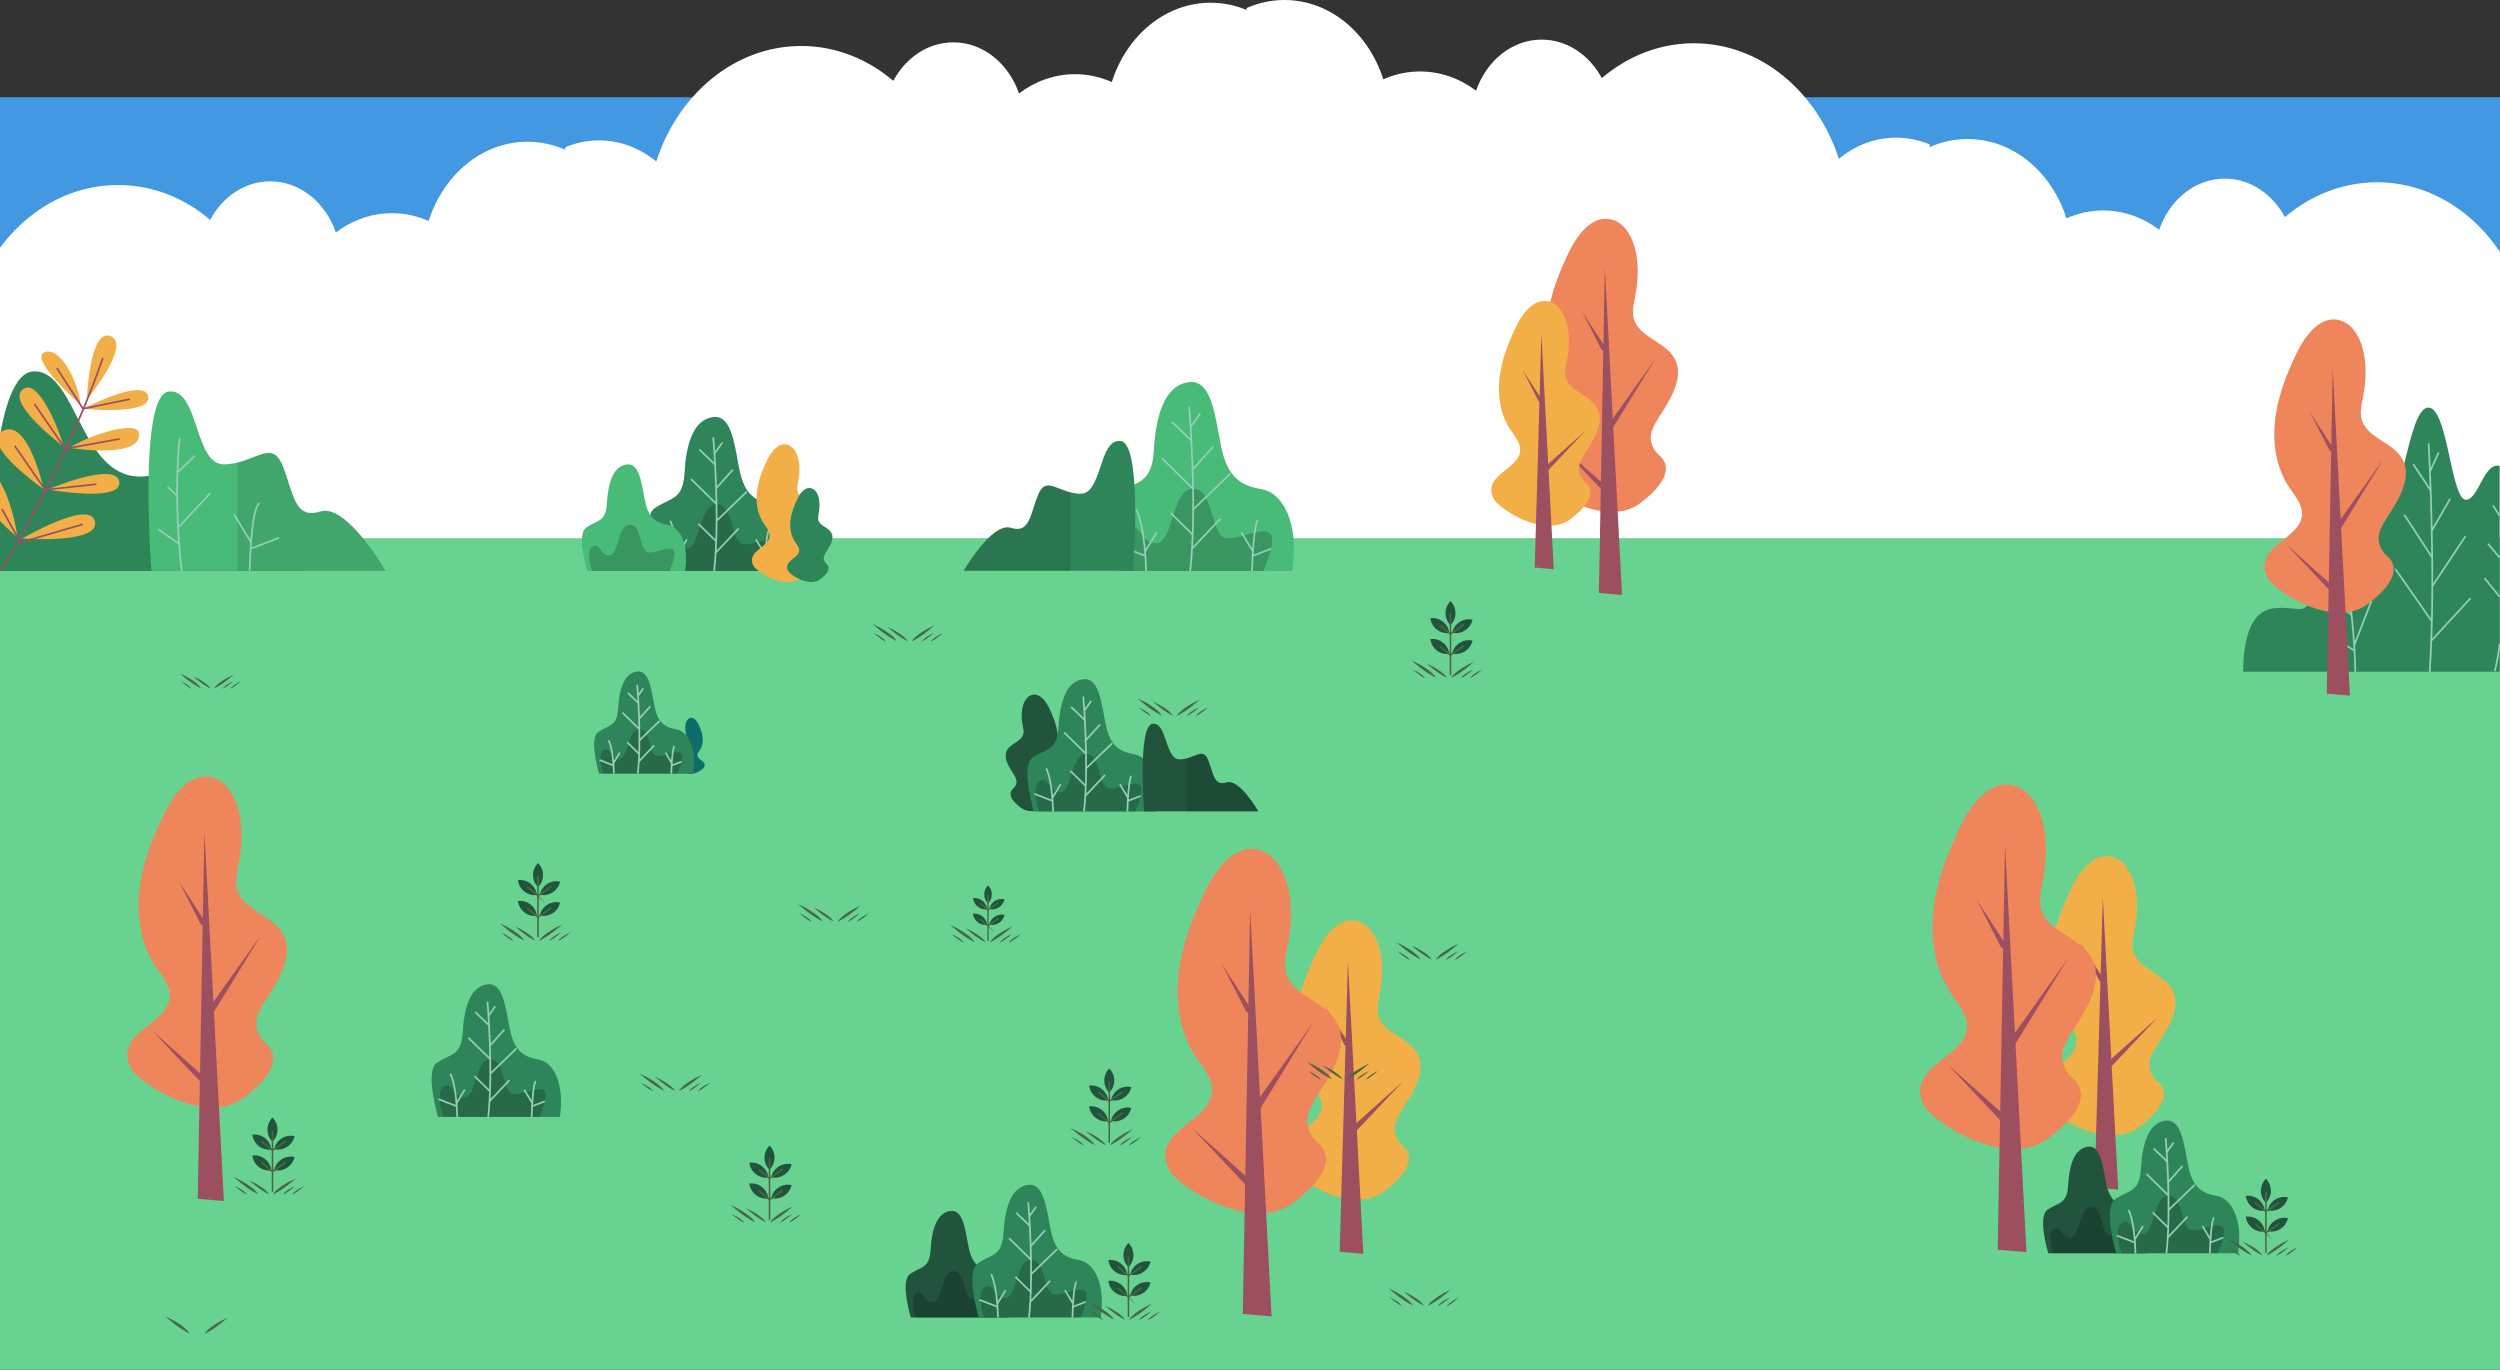 <svg fill="none" xmlns="http://www.w3.org/2000/svg" width="1440px" height="789px" preserveAspectRatio="xMidYMid slice"><rect width="100%" height="100%" fill="#333333" stroke="none"/><path fill="#4299E1" d="M-8 56h1448v563H-8z"/><path fill-rule="evenodd" clip-rule="evenodd" d="M697.319 1.568c-26.167 0-48.462 19.03-56.922 45.675-6.563-2.905-13.693-4.511-21.154-4.511-11.93 0-23.026 4.087-32.305 11.08-5.965-17.234-20.634-29.424-37.79-29.424-14.638 0-27.466 8.87-34.619 22.179-14.819-12.615-33.164-20.077-53.035-20.077-38.27 0-70.906 27.683-83.498 66.537-9.286-7.651-20.666-12.172-32.974-12.172-6.799.01-13.323 1.39-19.367 3.907v237.086h393.487V6.206c-6.768-2.996-14.126-4.638-21.823-4.638zm-393.487 80.07c-26.167 0-48.462 19.03-56.922 45.676-6.564-2.906-13.694-4.512-21.154-4.512-11.931 0-23.027 4.087-32.305 11.08-5.966-17.234-20.635-29.424-37.791-29.424-14.638 0-27.465 8.869-34.619 22.179-14.819-12.615-33.163-20.077-53.034-20.077-38.27 0-70.907 27.683-83.498 66.537-9.287-7.651-20.666-12.172-32.974-12.172-6.8.009-13.324 1.39-19.368 3.907v237.086h393.488V86.276c-6.768-2.996-14.127-4.638-21.823-4.638z" fill="#fff"/><path fill-rule="evenodd" clip-rule="evenodd" d="M739.848 0c26.167 0 48.462 19.03 56.922 45.676 6.563-2.906 13.693-4.512 21.154-4.512 11.93 0 23.026 4.088 32.305 11.08 5.965-17.234 20.634-29.424 37.79-29.424 14.638 0 27.466 8.87 34.619 22.179 14.819-12.615 33.164-20.077 53.035-20.077 38.267 0 70.907 27.683 83.497 66.538 9.29-7.652 20.67-12.173 32.97-12.173 6.8.01 13.33 1.39 19.37 3.907V320.28H718.025V4.638C724.793 1.642 732.151 0 739.848 0zm393.492 80.07c26.16 0 48.46 19.03 56.92 45.676 6.56-2.906 13.69-4.512 21.15-4.512 11.93 0 23.03 4.088 32.31 11.081 5.96-17.235 20.63-29.425 37.79-29.425 14.63 0 27.46 8.87 34.62 22.179 14.81-12.614 33.16-20.077 53.03-20.077 38.27 0 70.91 27.684 83.5 66.538 9.28-7.652 20.66-12.173 32.97-12.173 6.8.009 13.33 1.39 19.37 3.907V400.35h-393.49V84.708c6.77-2.996 14.13-4.638 21.83-4.638z" fill="#fff"/><path d="M1440 310H0v479h1440V310z" fill="#68D391"/><path fill-rule="evenodd" clip-rule="evenodd" d="M744.359 328.903c4.123-28.219-5.716-44.973-17.411-47.043-12.023-2.135-20.138-6.537-23.768-25.64-3.63-19.103-5.864-38.502-19.283-35.972-13.42 2.513-18.167 19.562-19.284 39.142-1.117 19.563-9.51 17.329-20.975 24.999-8.952 5.996-2.546 32.999.673 44.514h100.048z" fill="#48BB78"/><path opacity=".2" fill-rule="evenodd" clip-rule="evenodd" d="M731.334 307.09c-5.453-3.811-16.491 3.81-25.295 2.825-8.805-.986-6.571-28.384-18.873-28.384-12.303 0-11.318 31.308-21.107 31.455-9.79.132-8.952-13.551-16.919-8.984-6.57 3.761-2.299 19.497-.607 24.901h79.253c3.022-7.178 7.309-19.185 3.548-21.813z" fill="#000"/><path d="M684.932 234.357s4.878 56.028.624 94.546m5.831-90.817l-5.618 7.9m-10.775-3.038l11.235 10.808m12.566 3.498l-11.843 13.207m-17.789-6.604l18.134 17.773m21.435-8.886l-21.451 20.696m-12.911 2.086l12.631 12.434m15.867-9.116l-16.245 17.181m-32.161-22.634s4.895 8.032 5.683 35.512m6.176-22.372l-6.898 11.4m-14.635-3.565l14.832 5.766m64.864-20.565s-2.513 1.856-3.301 29.336m-6.16-22.339l6.883 11.367m10.249-1.857l-10.446 4.058" stroke="#94CFB9" stroke-miterlimit="10"/><path fill-rule="evenodd" clip-rule="evenodd" d="M652.687 328.804s5.585-73.192-7.178-74.769c-12.779-1.577-10.512 30.65-23.225 30.371-12.697-.279-19.645-10.907-24.294.526-4.648 11.432-4.763 22.552-15.735 19.119-10.989-3.433-27.201 24.737-27.201 24.737h97.633v.016z" fill="#2F855A"/><path opacity=".11" fill-rule="evenodd" clip-rule="evenodd" d="M582.239 304.051c10.989 3.433 11.104-7.687 15.736-19.12 3.925-9.674 9.51-3.564 18.807-1.281v45.138h-61.76c.016.016 16.228-28.17 27.217-24.737z" fill="#000" stroke="#7DBD77" stroke-width=".216" stroke-miterlimit="22.926"/><path fill-rule="evenodd" clip-rule="evenodd" d="M175.507 328.903H0v-78.367c3.63-19.99 9.527-36.087 19.12-36.612 25.738-1.396 26.888 64.618 64.93 60.38 29.861-3.318 69.151-2.48 91.457 25.263v29.336z" fill="#2F855A"/><path fill-rule="evenodd" clip-rule="evenodd" d="M87.211 328.804s-7.72-101.099 9.921-103.267c17.642-2.169 14.521 42.328 32.08 41.951 17.542-.378 27.135-15.063 33.557.722 6.406 15.802 6.57 31.16 21.747 26.413 15.178-4.747 37.582 34.181 37.582 34.181H87.211z" fill="#48BB78"/><path opacity=".11" fill-rule="evenodd" clip-rule="evenodd" d="M184.516 294.623c-15.177 4.747-15.325-10.628-21.747-26.413-5.42-13.354-13.124-4.911-25.985-1.757v62.351h85.314c-.016 0-22.421-38.928-37.582-34.181z" fill="#000" stroke="#7DBD77" stroke-width=".216" stroke-miterlimit="22.926"/><path d="M149.579 289.908s-4.648-1.084-5.798 38.88m-8.968-32.49l10.019 16.524m15.95-3.104l-16.245 6.307m-41.015-63.764s-4.024 30.239 1.1 76.642m7.589-66.458l-9.675 9.494m-5.929 8.492l5.929 5.732m18.627-2.168l-18.282 19.662m-11.859 1.166l12.319 8.558" stroke="#94CFB9" stroke-miterlimit="10"/><path fill-rule="evenodd" clip-rule="evenodd" d="M944.783 289.81c-15.522 11.777-40.653 1.051-54.582-11.005-2.431-2.103-4.221-4.879-4.878-8.032-3.17-15.112 20.696-18.824 21.386-32.359.312-5.929-4.156-10.841-7.457-15.768-7.507-11.268-9.642-25.526-8.049-38.978 1.593-13.453 6.636-26.265 12.5-38.469 4.796-9.987 13.37-21.271 24.195-18.873 6.948 1.544 11.399 8.459 13.436 15.276 2.776 9.379 2.382 19.464.509 29.073-.821 4.254-1.938 8.673-.788 12.861 2.94 10.71 17.953 13.124 23.39 22.799 5.552 9.839-1.068 21.83-7.195 31.324-5.239 8.13-8.459 13.173-5.026 20.105.904 1.839 2.25 3.416 3.811 4.763 3.301 2.858 9.494 11.547-11.252 27.283z" fill="#EF855A"/><path fill-rule="evenodd" clip-rule="evenodd" d="M924.383 154.102c-.017 3.367-3.417 187.448-3.417 187.448l13.338 1.167-9.921-188.615z" fill="#9C4F5F"/><path fill-rule="evenodd" clip-rule="evenodd" d="M924.958 284.587l-27.316-28.959 29.681 26.528c.706.624.756 1.708.131 2.398a1.693 1.693 0 0 1-2.398.131l-.098-.098zm-2.612-83.475l-11.054-21.666 13.239 20.417a1.253 1.253 0 0 1-.378 1.742 1.256 1.256 0 0 1-1.741-.378c-.017-.033-.049-.066-.066-.115zm4.714 45.433l26.429-39.865-26.429 39.865zm-1.363-.904l27.792-38.961-25.065 40.768a1.633 1.633 0 0 1-2.251.542 1.633 1.633 0 0 1-.542-2.25c.017-.033.05-.066.066-.099z" fill="#9C4F5F"/><path fill-rule="evenodd" clip-rule="evenodd" d="M1292 386.903h147.81V268.326c-9.2-2.102-11.91 18.972-19.27 19.53-8.84.658-10.54-53.547-21.91-53.087-11.38.444-14.17 54.714-26.05 62.795-11.88 8.065-26.78-18.594-34.08 0-7.31 18.594-1.3 53.646-14 53.235-12.69-.427-31.66-7.654-32.5 36.104z" fill="#2F855A"/><path d="M1398.9 255.449s4.36 77.972.57 131.552m40.34-16.048c-.72 5.848-1.65 11.17-2.84 15.605m-1.05-95.416l3.89 5.913m-6.73 16.163l6.73 7.982m-8.74 11.794l8.74 10.742m-35.15-83.097l-5.01 10.989m-9.59-4.221l10 15.046m11.2 4.861l-10.56 18.381m-15.84-9.199l16.16 24.737m19.1-12.368l-19.11 28.794m-21.36-10.003l21.11 30.206m22.31-13.354l-22.65 24.573m-52.74-60.216s8.29 39.914 8.99 78.136m-3.09-74.736l-3.03 12.533m12.86-6.209l-9.42 30.831m12.09-3.581l-10.06 25.886m-12.13-47.782l7.46 5.864m-11.53 12.944l14.7 11.465m-11.53 12.582l13.22 7.999" stroke="#94CFB9" stroke-miterlimit="10"/><path fill-rule="evenodd" clip-rule="evenodd" d="M1364.04 347.81c-15.52 11.777-40.65 1.051-54.58-11.005-2.43-2.103-4.22-4.879-4.88-8.032-3.17-15.112 20.69-18.824 21.38-32.359.32-5.929-4.15-10.841-7.45-15.768-7.51-11.268-9.64-25.526-8.05-38.978 1.59-13.453 6.63-26.265 12.5-38.469 4.79-9.987 13.37-21.271 24.19-18.873 6.95 1.544 11.4 8.459 13.44 15.276 2.78 9.379 2.38 19.464.51 29.073-.82 4.254-1.94 8.673-.79 12.861 2.94 10.71 17.95 13.124 23.39 22.799 5.55 9.839-1.07 21.83-7.19 31.324-5.24 8.13-8.46 13.173-5.03 20.105.9 1.839 2.25 3.416 3.81 4.763 3.3 2.858 9.49 11.547-11.25 27.283z" fill="#EF855A"/><path fill-rule="evenodd" clip-rule="evenodd" d="M1343.64 212.102c-.02 3.367-3.42 187.448-3.42 187.448l13.34 1.167-9.92-188.615z" fill="#9C4F5F"/><path fill-rule="evenodd" clip-rule="evenodd" d="M1344.21 342.587l-27.31-28.959 29.68 26.528c.7.624.75 1.708.13 2.398-.62.706-1.71.755-2.4.131a.848.848 0 0 0-.1-.098zm-2.61-83.475l-11.05-21.666 13.24 20.417c.37.592.21 1.364-.38 1.742-.58.377-1.36.213-1.74-.378-.02-.033-.05-.066-.07-.115zm4.72 45.433l26.42-39.865-26.42 39.865zm-1.37-.904l27.79-38.961-25.06 40.768a1.633 1.633 0 0 1-2.25.542 1.63 1.63 0 0 1-.54-2.25c.01-.033.05-.066.06-.099z" fill="#9C4F5F"/><path fill-rule="evenodd" clip-rule="evenodd" d="M904.787 298.877c-11.892 9.017-31.159.805-41.819-8.427-1.857-1.609-3.236-3.745-3.746-6.159-2.431-11.58 15.851-14.422 16.393-24.803.23-4.533-3.186-8.311-5.7-12.089-5.748-8.64-7.391-19.563-6.175-29.862 1.215-10.315 5.075-20.121 9.576-29.484 3.679-7.654 10.249-16.294 18.544-14.454 5.322 1.183 8.738 6.472 10.299 11.711 2.135 7.195 1.823 14.915.394 22.273-.641 3.253-1.478 6.653-.608 9.856 2.251 8.196 13.765 10.052 17.937 17.477 4.254 7.539-.821 16.721-5.519 24.014-4.024 6.225-6.488 10.085-3.843 15.407.689 1.413 1.724 2.612 2.907 3.646 2.529 2.169 7.26 8.821-8.64 20.894z" fill="#F3AF47"/><path fill-rule="evenodd" clip-rule="evenodd" d="M887.82 192.258c-.017 2.76-3.828 134.657-3.828 134.657l10.973.969-7.145-135.626z" fill="#9C4F5F"/><path fill-rule="evenodd" clip-rule="evenodd" d="M890.842 271.857l22.47-23.834-24.425 21.83a1.4 1.4 0 0 0-.115 1.971 1.4 1.4 0 0 0 1.971.115.448.448 0 0 0 .099-.082zm-4.698-40.916l-9.1-17.822 10.89 16.787a1.021 1.021 0 0 1-.312 1.429 1.022 1.022 0 0 1-1.429-.312c-.016-.033-.032-.05-.049-.082zm3.893 37.368l21.731-32.802-21.731 32.802z" fill="#9C4F5F"/><path fill-rule="evenodd" clip-rule="evenodd" d="M459.294 328.903c3.367-23.013-4.665-36.662-14.192-38.354-9.806-1.741-16.409-5.322-19.366-20.893-2.957-15.572-4.78-31.373-15.719-29.32-10.94 2.053-14.816 15.949-15.719 31.898-.904 15.95-7.753 14.126-17.083 20.385-7.293 4.894-2.086 26.905.558 36.284h81.521z" fill="#2F855A"/><path opacity=".2" fill-rule="evenodd" clip-rule="evenodd" d="M448.683 311.114c-4.452-3.105-13.437 3.104-20.614 2.299-7.178-.804-5.355-23.127-15.375-23.127-10.019 0-9.231 25.526-17.197 25.641-7.983.115-7.293-11.055-13.782-7.326-5.354 3.071-1.872 15.9-.492 20.302h64.585c2.431-5.848 5.93-15.637 2.875-17.789z" fill="#000"/><path d="M410.838 251.85s3.975 45.663.509 77.053m4.764-74.014l-4.583 6.439m-8.771-2.48l9.149 8.804m10.249 2.858l-9.658 10.759m-14.504-5.372l14.783 14.488m17.461-7.244l-17.461 16.853m-10.529 1.708l10.299 10.135m12.927-7.441l-13.239 14.011m-26.215-18.446s3.991 6.554 4.632 28.942m5.043-18.233l-5.634 9.281m-11.925-2.891l12.089 4.681m52.874-16.737s-2.053 1.511-2.694 23.915m-5.026-18.216l5.617 9.248m8.345-1.511l-8.509 3.301" stroke="#94CFB9" stroke-miterlimit="10"/><path fill-rule="evenodd" clip-rule="evenodd" d="M394.61 328.903c2.332-15.917-3.22-25.378-9.823-26.544-6.784-1.199-11.35-3.696-13.403-14.454-2.053-10.776-3.318-21.715-10.89-20.303-7.572 1.413-10.25 11.038-10.89 22.076-.625 11.038-5.355 9.774-11.827 14.11-5.059 3.384-1.445 18.61.378 25.115h56.455z" fill="#48BB78"/><path opacity=".2" fill-rule="evenodd" clip-rule="evenodd" d="M387.678 316.6c-3.071-2.152-9.313 2.152-14.274 1.593-4.96-.558-3.712-16.015-10.643-16.015-6.932 0-6.39 17.658-11.909 17.74-5.519.082-5.043-7.654-9.543-5.076-3.712 2.119-1.298 11.006-.345 14.044h44.694c1.724-4.04 4.139-10.808 2.02-12.286z" fill="#000"/><path fill-rule="evenodd" clip-rule="evenodd" d="M461.183 332.878c-7.293 5.535-19.103.492-25.641-5.174-1.15-.986-1.987-2.3-2.299-3.778-1.479-7.096 9.724-8.837 10.052-15.194.148-2.776-1.955-5.092-3.499-7.408-3.531-5.289-4.533-11.991-3.777-18.298.739-6.324 3.104-12.336 5.863-18.068 2.251-4.698 6.275-9.987 11.367-8.87 3.269.723 5.355 3.975 6.307 7.178 1.314 4.402 1.117 9.149.247 13.65-.394 2.004-.904 4.073-.378 6.044 1.38 5.027 8.426 6.16 10.989 10.71 2.611 4.615-.51 10.249-3.384 14.717-2.464 3.811-3.975 6.176-2.365 9.445.427.87 1.051 1.61 1.79 2.234 1.577 1.347 4.468 5.42-5.272 12.812z" fill="#F3AF47"/><path fill-rule="evenodd" clip-rule="evenodd" d="M472.533 333.633c-4.977 3.778-13.042.329-17.51-3.531-.788-.674-1.363-1.561-1.577-2.579-1.018-4.846 6.636-6.045 6.866-10.381.099-1.905-1.33-3.482-2.398-5.059-2.415-3.614-3.088-8.196-2.579-12.5.509-4.32 2.119-8.426 4.008-12.335 1.544-3.203 4.287-6.834 7.753-6.062 2.234.493 3.663 2.711 4.32 4.895.887 3.006.755 6.242.164 9.33-.263 1.363-.624 2.776-.246 4.123.936 3.433 5.765 4.205 7.506 7.309 1.774 3.154-.345 6.998-2.3 10.053-1.675 2.611-2.71 4.221-1.609 6.455.295.591.722 1.1 1.215 1.528 1.068.919 3.055 3.712-3.613 8.754z" fill="#2F855A"/><path fill-rule="evenodd" clip-rule="evenodd" d="M12.894 310.161s37.96-22.256 41.672-10.282c4.254 13.715-41.672 10.282-41.672 10.282zm-2.989-.755C9.33 302.375 5.552 286.673 0 277.573v22.519c5.256 5.388 9.905 9.314 9.905 9.314zm17.575-27.464s38.764-16.36 41.162-4.747c2.596 12.648-41.162 4.747-41.162 4.747zm-2.382-.23s-8.59-40.637-23.291-33.574c-.723.345-1.314.739-1.79 1.183v8.574c5.716 10.315 25.081 23.817 25.081 23.817zm15.112-23.718c6.685-5.339 38.666-17.132 39.815-8.443 2.004 15.128-39.815 8.443-39.815 8.443zm-3.565-.822c-4.073-14.208-14.947-37.844-22.65-33.442-12.632 7.243 22.65 33.442 22.65 33.442zm9.675-24.03c-.854-12.632-11.53-33.936-20.729-30.223-9.198 3.712 20.73 30.223 20.73 30.223zm3.696-2.957s25.952-31.603 13.699-36.547c-12.237-4.944-13.7 36.547-13.7 36.547z" fill="#F3AF47"/><path d="M59.23 206.056S42.428 259.11.74 328.558" stroke="#9C4F5F" stroke-miterlimit="10"/><path fill-rule="evenodd" clip-rule="evenodd" d="M47.831 235.441s33.985-17.592 37.32-7.802c4.09 12.089-37.32 7.802-37.32 7.802z" fill="#F3AF47"/><path d="M74.835 229.906l-27.004 5.535-15.095-23.423m36.251 40.769l-31.438 5.699-17.658-25.739m35.627 46.173l-29.533 3.186L8.46 256.811m39.174 45.22l-35.939 10.413-10.61-19.283" stroke="#9C4F5F" stroke-miterlimit="10"/><path fill-rule="evenodd" clip-rule="evenodd" d="M322.501 643.338c2.891-19.81-4.008-31.57-12.22-33.032-8.443-1.495-14.126-4.583-16.689-18.003-2.546-13.403-4.123-27.02-13.534-25.262-9.429 1.774-12.763 13.732-13.535 27.48-.788 13.732-6.669 12.171-14.717 17.559-6.291 4.205-1.791 23.16.476 31.258h70.219z" fill="#2F855A"/><path opacity=".2" fill-rule="evenodd" clip-rule="evenodd" d="M313.369 628.012c-3.827-2.677-11.58 2.678-17.756 1.988s-4.616-19.924-13.256-19.924-7.95 21.977-14.816 22.076c-6.866.098-6.274-9.511-11.875-6.308-4.616 2.645-1.627 13.683-.427 17.477h55.633c2.119-5.026 5.141-13.469 2.497-15.309z" fill="#000"/><path d="M280.78 576.962s3.433 39.339.444 66.376m4.09-63.765l-3.942 5.552m-7.556-2.135l7.884 7.589m8.821 2.447l-8.328 9.28m-12.484-4.632l12.73 12.467m15.046-6.241l-15.046 14.536m-9.067 1.462l8.87 8.722m11.137-6.406l-11.4 12.073m-22.585-15.883s3.433 5.634 3.992 24.934m4.336-15.72l-4.846 7.999m-10.265-2.48l10.413 4.025m45.532-14.422s-1.758 1.298-2.316 20.598m-4.32-15.687l4.829 7.967m7.195-1.298l-7.343 2.842" stroke="#94CFB9" stroke-miterlimit="10"/><path fill-rule="evenodd" clip-rule="evenodd" d="M140.769 632.103c-17.51 13.288-45.877 1.182-61.596-12.418-2.743-2.382-4.764-5.519-5.503-9.067-3.58-17.05 23.357-21.238 24.146-36.514.345-6.685-4.698-12.221-8.41-17.789-8.476-12.714-10.874-28.794-9.083-43.971 1.79-15.178 7.473-29.632 14.11-43.413 5.42-11.268 15.094-24.014 27.298-21.304 7.835 1.741 12.878 9.543 15.161 17.247 3.138 10.594 2.694 21.961.575 32.802-.936 4.796-2.184 9.789-.887 14.503 3.302 12.073 20.253 14.816 26.396 25.723 6.258 11.104-1.215 24.638-8.114 35.348-5.913 9.165-9.543 14.865-5.667 22.7 1.035 2.069 2.53 3.86 4.287 5.371 3.729 3.219 10.693 13.025-12.713 30.782z" fill="#EF855A"/><path fill-rule="evenodd" clip-rule="evenodd" d="M117.74 478.967c-.033 3.794-3.843 211.545-3.843 211.545l15.062 1.314-11.219-212.859z" fill="#9C4F5F"/><path fill-rule="evenodd" clip-rule="evenodd" d="M118.397 626.206l-30.814-32.687 33.491 29.944a1.92 1.92 0 0 1-2.562 2.858.394.394 0 0 1-.115-.115zm-2.94-94.185l-12.484-24.457 14.948 23.028a1.417 1.417 0 0 1-.427 1.971 1.415 1.415 0 0 1-1.971-.427c-.017-.032-.05-.065-.066-.115zm5.322 51.265l29.812-44.99-29.812 44.99zM119.235 582.267l31.356-43.971-28.268 46.008a1.847 1.847 0 0 1-2.546.608 1.847 1.847 0 0 1-.608-2.546c.017-.033.049-.066.066-.099z" fill="#9C4F5F"/><path fill-rule="evenodd" clip-rule="evenodd" d="M797.496 686.128c-14.783 11.219-38.715 1.002-51.97-10.479-2.316-2.004-4.025-4.649-4.649-7.655-3.022-14.372 19.711-17.92 20.368-30.814.296-5.634-3.959-10.315-7.096-15.029-7.161-10.726-9.182-24.294-7.671-37.106 1.512-12.812 6.308-24.999 11.909-36.629 4.566-9.51 12.73-20.252 23.029-17.969 6.619 1.462 10.873 8.048 12.795 14.553 2.645 8.935 2.267 18.544.476 27.693-.788 4.057-1.839 8.262-.755 12.237 2.792 10.201 17.099 12.5 22.273 21.715 5.289 9.379-1.018 20.795-6.85 29.829-4.993 7.736-8.048 12.532-4.779 19.152.87 1.758 2.135 3.252 3.63 4.533 3.17 2.711 9.05 10.989-10.71 25.969z" fill="#F3AF47"/><path fill-rule="evenodd" clip-rule="evenodd" d="M776.406 553.656c-.017 3.433-4.764 167.344-4.764 167.344l13.634 1.199-8.87-168.543z" fill="#9C4F5F"/><path fill-rule="evenodd" clip-rule="evenodd" d="M780.167 652.571l27.924-29.616-30.338 27.119a1.742 1.742 0 0 0-.132 2.464 1.723 1.723 0 0 0 2.448.131c.016-.033.065-.065.098-.098zm-5.831-50.854l-11.301-22.158 13.535 20.861a1.276 1.276 0 0 1-.378 1.774 1.277 1.277 0 0 1-1.774-.378.448.448 0 0 1-.082-.099zm4.829 46.435l27.004-40.752-27.004 40.752z" fill="#9C4F5F"/><path fill-rule="evenodd" clip-rule="evenodd" d="M745.427 692.485c-19.284 14.635-50.525 1.298-67.821-13.682-3.022-2.612-5.256-6.078-6.061-9.987-3.942-18.775 25.706-23.39 26.576-40.21.378-7.359-5.157-13.469-9.247-19.596-9.33-14.011-11.974-31.718-10.003-48.422 1.971-16.722 8.245-32.638 15.538-47.799 5.963-12.401 16.623-26.429 30.059-23.456 8.64 1.922 14.175 10.513 16.688 18.988 3.45 11.663 2.957 24.195.641 36.137-1.018 5.289-2.398 10.775-.969 15.965 3.646 13.305 22.306 16.311 29.073 28.334 6.899 12.238-1.33 27.136-8.935 38.929-6.505 10.102-10.513 16.36-6.242 24.983 1.133 2.284 2.792 4.255 4.73 5.914 4.074 3.548 11.761 14.339-14.027 33.902z" fill="#EF855A"/><path fill-rule="evenodd" clip-rule="evenodd" d="M720.082 523.86c-.032 4.172-4.237 232.948-4.237 232.948l16.589 1.461-12.352-234.409z" fill="#9C4F5F"/><path fill-rule="evenodd" clip-rule="evenodd" d="M720.805 685.997l-33.935-35.989 36.892 32.967a2.11 2.11 0 0 1 .164 2.989 2.108 2.108 0 0 1-2.989.164l-.132-.131zm-3.236-103.728l-13.748-26.921 16.442 25.361a1.567 1.567 0 1 1-2.628 1.708c-.016-.049-.049-.098-.066-.148zm5.848 56.455l32.835-49.54-32.835 49.54zm-1.692-1.133l34.527-48.423-31.143 50.673a2.047 2.047 0 0 1-2.809.673 2.033 2.033 0 0 1-.674-2.808c.05-.033.083-.066.099-.115z" fill="#9C4F5F"/><path fill-rule="evenodd" clip-rule="evenodd" d="M581.056 758.877c2.333-15.916-3.219-25.377-9.822-26.543-6.784-1.2-11.35-3.68-13.403-14.455-2.054-10.775-3.318-21.715-10.891-20.302-7.572 1.429-10.249 11.038-10.89 22.076-.624 11.038-5.354 9.773-11.826 14.11-5.059 3.383-1.446 18.61.378 25.114h56.454z" fill="#22543D"/><path opacity=".2" fill-rule="evenodd" clip-rule="evenodd" d="M574.125 746.558c-3.072-2.152-9.297 2.152-14.274 1.593-4.977-.558-3.712-16.015-10.644-16.015-6.931 0-6.389 17.658-11.908 17.74-5.519.082-5.043-7.654-9.544-5.075-3.712 2.118-1.297 11.005-.345 14.043h44.694c1.725-4.024 4.14-10.791 2.021-12.286z" fill="#000"/><path fill-rule="evenodd" clip-rule="evenodd" d="M633.996 758.877c2.891-19.809-4.008-31.57-12.237-33.032-8.443-1.494-14.126-4.582-16.672-18.002-2.546-13.403-4.123-27.02-13.551-25.263-9.428 1.758-12.763 13.732-13.535 27.48-.788 13.732-6.668 12.172-14.717 17.559-6.291 4.205-1.79 23.16.476 31.258h70.236z" fill="#2F855A"/><path opacity=".2" fill-rule="evenodd" clip-rule="evenodd" d="M624.847 743.552c-3.827-2.677-11.58 2.677-17.756 1.988-6.176-.69-4.616-19.925-13.239-19.925-8.64 0-7.95 21.978-14.816 22.076-6.866.099-6.275-9.526-11.876-6.307-4.615 2.644-1.609 13.682-.427 17.477h55.634c2.102-5.027 5.124-13.453 2.48-15.309z" fill="#000"/><path d="M592.259 692.501s3.433 39.34.443 66.376m4.107-63.747l-3.959 5.535m-7.556-2.135l7.885 7.588m8.82 2.464l-8.311 9.264m-12.484-4.632l12.73 12.467m15.046-6.225l-15.062 14.52m-9.051 1.462l8.854 8.722m11.136-6.39l-11.399 12.057m-22.586-15.884s3.45 5.634 3.992 24.918m4.353-15.687l-4.862 7.983m-10.266-2.48l10.414 4.024m45.548-14.421s-1.774 1.297-2.316 20.597m-4.337-15.686l4.846 7.966m7.178-1.298l-7.326 2.842" stroke="#94CFB9" stroke-miterlimit="10"/><path fill-rule="evenodd" clip-rule="evenodd" d="M587.939 465.219c6.176 4.681 16.162.41 21.698-4.386.969-.838 1.675-1.938 1.938-3.187 1.265-6.011-8.229-7.49-8.508-12.861-.132-2.349 1.659-4.32 2.956-6.274 2.99-4.485 3.827-10.151 3.203-15.506-.624-5.355-2.628-10.447-4.977-15.292-1.905-3.975-5.322-8.46-9.625-7.507-2.76.608-4.534 3.367-5.338 6.078-1.101 3.728-.953 7.736-.214 11.563.328 1.692.772 3.45.312 5.109-1.166 4.254-7.145 5.223-9.313 9.067-2.201 3.909.427 8.689 2.858 12.467 2.086 3.235 3.367 5.239 2.004 7.999-.362.739-.887 1.363-1.511 1.889-1.282 1.133-3.729 4.582 4.517 10.841z" fill="#22543D"/><path fill-rule="evenodd" clip-rule="evenodd" d="M665.599 467.436c2.891-19.776-4.008-31.504-12.204-32.966-8.427-1.495-14.11-4.583-16.656-17.953-2.546-13.387-4.106-26.971-13.518-25.197-9.396 1.757-12.73 13.715-13.519 27.414-.788 13.716-6.652 12.139-14.684 17.526-6.275 4.205-1.79 23.111.476 31.192h70.105v-.016z" fill="#2F855A"/><path opacity=".2" fill-rule="evenodd" clip-rule="evenodd" d="M656.466 452.144c-3.827-2.661-11.564 2.661-17.723 1.987-6.176-.69-4.599-19.875-13.223-19.875-8.623 0-7.933 21.929-14.783 22.027-6.849.099-6.258-9.494-11.843-6.291-4.599 2.645-1.609 13.666-.427 17.444h55.519c2.119-5.026 5.125-13.436 2.48-15.292z" fill="#000"/><path d="M623.96 401.208s3.417 39.257.443 66.228m4.074-63.616l-3.926 5.519m-7.556-2.119l7.868 7.572m8.804 2.448l-8.294 9.247m-12.468-4.615l12.714 12.45m15.013-6.225l-15.013 14.487m-9.051 1.478l8.837 8.706m11.121-6.389l-11.383 12.039m-22.536-15.85s3.433 5.634 3.991 24.868m4.32-15.67l-4.829 7.983m-10.25-2.497l10.398 4.041m45.433-14.405s-1.758 1.297-2.316 20.548m-4.304-15.653l4.813 7.966m7.178-1.298l-7.309 2.842" stroke="#94CFB9" stroke-miterlimit="10"/><path fill-rule="evenodd" clip-rule="evenodd" d="M658.996 467.354s-3.762-49.375 4.845-50.443c8.624-1.068 7.096 20.68 15.67 20.483 8.574-.181 13.256-7.359 16.393.361 3.137 7.72 3.203 15.227 10.611 12.894 7.408-2.316 18.347 16.689 18.347 16.689h-65.866v.016z" fill="#22543D"/><path opacity=".11" fill-rule="evenodd" clip-rule="evenodd" d="M706.515 450.649c-7.408 2.316-7.49-5.19-10.611-12.894-2.644-6.521-6.406-2.398-12.697-.854v30.453h41.672c-.017 0-10.956-19.021-18.364-16.705z" fill="#000" stroke="#7DBD77" stroke-width=".216" stroke-miterlimit="22.926"/><path fill-rule="evenodd" clip-rule="evenodd" d="M455.943 682.613c-5.306-1.166-10.562 2.201-11.712 7.507 5.289 1.166 10.545-2.201 11.712-7.507zm-13.354 7.704c-.641-5.404-5.552-9.248-10.94-8.591.641 5.388 5.552 9.248 10.94 8.591zm13.354-19.727c-5.306-1.167-10.562 2.201-11.712 7.523 5.289 1.149 10.545-2.218 11.712-7.523zm-12.697-10.726a9.834 9.834 0 0 0-.033 13.912c3.86-3.827 3.876-10.052.033-13.912zm-.657 18.446c-.641-5.404-5.552-9.248-10.94-8.591.641 5.388 5.552 9.231 10.94 8.591z" fill="#22543D"/><path d="M443.41 667.65h-.361v34.707h.361V667.65z" fill="#68D391" stroke="#486640" stroke-width=".5" stroke-miterlimit="22.926"/><path fill-rule="evenodd" clip-rule="evenodd" d="M443.229 679.032l-6.11-5.141.23-.262 5.897 4.944 7.326-5.191.197.279-7.54 5.371zm0 12.221l-6.11-5.125.23-.263 5.897 4.945 7.326-5.207.197.295-7.54 5.355z" fill="#68D391" stroke="#486640" stroke-width=".5" stroke-miterlimit="22.926"/><path fill-rule="evenodd" clip-rule="evenodd" d="M421.58 699.334s3.433 3.236 7.014 4.994c0-.017-.854-2.119-7.014-4.994zm-.739-5.288s6.882 6.471 14.044 9.986c0 0-1.725-4.205-14.044-9.986zm8.887 1.905s5.633 5.289 11.497 8.163c0 0-1.412-3.449-11.497-8.163zm26.987-1.101s-6.472 6.078-13.19 9.363c0 0 1.626-3.942 13.19-9.363zm-.411 4.484s-3.433 3.236-7.014 4.994c0-.017.854-2.119 7.014-4.994zm5.223 0s-3.433 3.236-7.013 4.994c0-.017.854-2.119 7.013-4.994z" fill="#486640"/><path fill-rule="evenodd" clip-rule="evenodd" d="M651.637 638.149c-5.306-1.166-10.562 2.201-11.711 7.523 5.305 1.15 10.561-2.217 11.711-7.523zm-13.338 7.72c-.64-5.404-5.551-9.247-10.939-8.59.641 5.387 5.552 9.231 10.939 8.59zm13.338-19.727c-5.306-1.166-10.562 2.201-11.711 7.523 5.305 1.15 10.561-2.217 11.711-7.523zm-12.68-10.726c-3.844 3.844-3.861 10.069-.017 13.913 3.844-3.827 3.86-10.069.017-13.913zm-.658 18.43c-.64-5.388-5.551-9.248-10.939-8.591.641 5.404 5.552 9.248 10.939 8.591z" fill="#22543D"/><path d="M639.121 623.186h-.362v34.707h.362v-34.707z" fill="#68D391" stroke="#486640" stroke-width=".5" stroke-miterlimit="22.926"/><path fill-rule="evenodd" clip-rule="evenodd" d="M638.94 634.568l-6.11-5.124.23-.28 5.896 4.961 7.326-5.207.197.296-7.539 5.354zm0 12.238l-6.11-5.125.23-.279 5.896 4.944 7.326-5.191.197.296-7.539 5.355z" fill="#68D391" stroke="#486640" stroke-width=".5" stroke-miterlimit="22.926"/><path fill-rule="evenodd" clip-rule="evenodd" d="M617.291 654.87s3.433 3.236 7.014 4.994c0 0-.854-2.103-7.014-4.994zm-.739-5.289s6.882 6.472 14.044 9.987c0 0-1.725-4.205-14.044-9.987zm8.886 1.906s5.634 5.289 11.498 8.163c-.016 0-1.429-3.433-11.498-8.163zm26.988-1.101s-6.456 6.078-13.19 9.363c0 .016 1.626-3.942 13.19-9.363zm-.411 4.484s-3.433 3.236-7.014 4.994c-.016 0 .854-2.103 7.014-4.994zm5.223 0s-3.433 3.236-7.013 4.994c0 0 .854-2.103 7.013-4.994z" fill="#486640"/><path fill-rule="evenodd" clip-rule="evenodd" d="M322.6 519.834c-5.306-1.167-10.545 2.201-11.711 7.523 5.321 1.149 10.561-2.218 11.711-7.523zm-13.338 7.72c-.657-5.404-5.551-9.248-10.939-8.591.641 5.388 5.552 9.231 10.939 8.591zm13.338-19.727c-5.306-1.167-10.545 2.201-11.711 7.523 5.321 1.149 10.561-2.218 11.711-7.523zm-12.681-10.726c-3.843 3.843-3.86 10.068-.016 13.912 3.844-3.827 3.86-10.069.016-13.912zm-.657 18.429c-.657-5.404-5.551-9.247-10.939-8.59.641 5.404 5.552 9.247 10.939 8.59z" fill="#22543D"/><path d="M310.084 504.87h-.362v34.707h.362V504.87z" fill="#68D391" stroke="#486640" stroke-width=".5" stroke-miterlimit="22.926"/><path fill-rule="evenodd" clip-rule="evenodd" d="M309.903 516.253l-6.11-5.125.23-.279 5.896 4.944 7.326-5.19.197.295-7.539 5.355zm0 12.237l-6.11-5.125.23-.279 5.896 4.944 7.326-5.191.197.296-7.539 5.355z" fill="#68D391" stroke="#486640" stroke-width=".5" stroke-miterlimit="22.926"/><path fill-rule="evenodd" clip-rule="evenodd" d="M460.558 526.059s3.45 3.236 7.014 4.993c0 0-.854-2.102-7.014-4.993zm-.739-5.289s6.883 6.472 14.044 9.987c0 0-1.725-4.205-14.044-9.987zm8.886 1.905s5.634 5.289 11.498 8.164c0 0-1.412-3.433-11.498-8.164zm26.988-1.1s-6.456 6.077-13.19 9.362c0 0 1.626-3.942 13.19-9.362zm-.411 4.484s-3.433 3.236-7.014 4.993c0 0 .854-2.102 7.014-4.993zm5.223 0s-3.449 3.236-7.013 4.993c0 0 .854-2.102 7.013-4.993z" fill="#486640"/><path fill-rule="evenodd" clip-rule="evenodd" d="M169.645 666.432c-5.306-1.166-10.545 2.201-11.712 7.523 5.306 1.166 10.546-2.201 11.712-7.523zm-13.338 7.72c-.64-5.404-5.552-9.248-10.939-8.591a9.81 9.81 0 0 0 10.939 8.591zm13.338-19.727c-5.306-1.166-10.545 2.201-11.712 7.523 5.306 1.15 10.546-2.218 11.712-7.523zm-12.681-10.726c-3.843 3.844-3.86 10.069-.016 13.912 3.844-3.827 3.844-10.052.016-13.912zm-.657 18.446c-.64-5.404-5.552-9.248-10.939-8.591.64 5.388 5.535 9.248 10.939 8.591z" fill="#22543D"/><path d="M157.129 651.485h-.362v34.707h.362v-34.707z" fill="#68D391" stroke="#486640" stroke-width=".5" stroke-miterlimit="22.926"/><path fill-rule="evenodd" clip-rule="evenodd" d="M156.931 662.868l-6.11-5.125.247-.279 5.88 4.944 7.326-5.191.213.28-7.556 5.371zm0 12.237l-6.11-5.142.247-.262 5.88 4.944 7.326-5.207.213.296-7.556 5.371z" fill="#68D391" stroke="#486640" stroke-width=".5" stroke-miterlimit="22.926"/><path fill-rule="evenodd" clip-rule="evenodd" d="M135.283 683.17s3.433 3.235 7.013 4.993c.017-.017-.854-2.119-7.013-4.993zm-.74-5.289s6.883 6.471 14.044 9.986c.017 0-1.708-4.205-14.044-9.986zm8.903 1.905s5.634 5.289 11.498 8.163c-.016 0-1.429-3.449-11.498-8.163zm26.971-1.101s-6.455 6.078-13.173 9.363c0 0 1.609-3.942 13.173-9.363zm-.411 4.485s-3.449 3.235-7.013 4.993c0-.017.87-2.119 7.013-4.993zm5.224 0s-3.45 3.235-7.014 4.993c0-.017.87-2.119 7.014-4.993z" fill="#486640"/><path fill-rule="evenodd" clip-rule="evenodd" d="M578.593 526.979a7.346 7.346 0 0 0-8.755 5.617c3.975.871 7.9-1.642 8.755-5.617zm-9.971 5.765c-.493-4.04-4.155-6.915-8.18-6.422.493 4.04 4.156 6.915 8.18 6.422zm9.971-14.75a7.346 7.346 0 0 0-8.755 5.617c3.975.871 7.9-1.642 8.755-5.617zm-9.478-8.016c-2.875 2.875-2.891 7.523-.017 10.398 2.891-2.858 2.891-7.523.017-10.398zm-.493 13.781c-.493-4.04-4.155-6.915-8.18-6.422.493 4.041 4.156 6.915 8.18 6.422z" fill="#22543D"/><path d="M569.23 515.793h-.263v25.952h.263v-25.952z" fill="#68D391" stroke="#486640" stroke-width=".5" stroke-miterlimit="22.926"/><path fill-rule="evenodd" clip-rule="evenodd" d="M569.098 524.301l-4.566-3.827.181-.213 4.402 3.712 5.47-3.893.164.214-5.651 4.007zm0 9.149l-4.566-3.827.181-.213 4.402 3.695 5.47-3.876.164.214-5.651 4.007z" fill="#68D391" stroke="#486640" stroke-width=".5" stroke-miterlimit="22.926"/><path fill-rule="evenodd" clip-rule="evenodd" d="M548.107 538.033s3.449 3.236 7.013 4.994c0-.017-.854-2.119-7.013-4.994zm-.739-5.289s6.882 6.472 14.043 9.987c0 0-1.724-4.205-14.043-9.987zm8.886 1.906s5.634 5.289 11.481 8.163c.017 0-1.396-3.449-11.481-8.163zm26.987-1.101s-6.472 6.077-13.19 9.363c0 0 1.626-3.943 13.19-9.363zm-.411 4.484s-3.433 3.236-7.013 4.994c0-.017.854-2.119 7.013-4.994zm5.224 0s-3.45 3.236-7.014 4.994c0-.017.854-2.119 7.014-4.994z" fill="#486640"/><path fill-rule="evenodd" clip-rule="evenodd" d="M662.675 738.674c-5.306-1.167-10.562 2.201-11.711 7.523 5.321 1.149 10.561-2.201 11.711-7.523zm-13.338 7.72c-.657-5.404-5.551-9.248-10.939-8.591.657 5.388 5.552 9.248 10.939 8.591zm13.338-19.727c-5.306-1.167-10.562 2.201-11.711 7.523 5.321 1.149 10.561-2.218 11.711-7.523zm-12.681-10.726c-3.843 3.843-3.86 10.069-.016 13.912 3.844-3.827 3.86-10.052.016-13.912zm-.657 18.446c-.657-5.404-5.551-9.248-10.939-8.591.657 5.388 5.552 9.231 10.939 8.591z" fill="#22543D"/><path d="M650.159 723.71h-.362v34.707h.362V723.71z" fill="#68D391" stroke="#486640" stroke-width=".5" stroke-miterlimit="22.926"/><path fill-rule="evenodd" clip-rule="evenodd" d="M649.978 735.109l-6.11-5.141.23-.263 5.896 4.944 7.326-5.206.197.295-7.539 5.371zm0 12.221l-6.11-5.125.23-.279 5.896 4.96 7.326-5.206.197.295-7.539 5.355z" fill="#68D391" stroke="#486640" stroke-width=".5" stroke-miterlimit="22.926"/><path fill-rule="evenodd" clip-rule="evenodd" d="M628.329 755.411s3.433 3.236 7.014 4.994c0-.017-.854-2.119-7.014-4.994zm-.739-5.289s6.882 6.472 14.044 9.987c0 0-1.725-4.205-14.044-9.987zm8.886 1.906s5.634 5.289 11.498 8.163c0 0-1.412-3.449-11.498-8.163zm26.988-1.101s-6.456 6.078-13.174 9.363c0 0 1.61-3.942 13.174-9.363zm-.411 4.484s-3.45 3.236-7.014 4.994c0-.017.854-2.119 7.014-4.994zm5.223 0s-3.449 3.236-7.014 4.994c0-.017.855-2.119 7.014-4.994z" fill="#486640"/><path fill-rule="evenodd" clip-rule="evenodd" d="M1232.31 649.128c-14.78 11.219-38.71 1.002-51.97-10.479-2.31-2.004-4.02-4.649-4.65-7.655-3.02-14.372 19.71-17.92 20.37-30.814.3-5.634-3.96-10.315-7.09-15.029-7.17-10.726-9.19-24.294-7.68-37.106 1.52-12.812 6.31-24.999 11.91-36.629 4.57-9.51 12.73-20.252 23.03-17.969 6.62 1.462 10.88 8.048 12.8 14.553 2.64 8.935 2.26 18.544.47 27.693-.79 4.057-1.84 8.262-.75 12.237 2.79 10.201 17.1 12.5 22.27 21.715 5.29 9.379-1.02 20.795-6.85 29.829-4.99 7.736-8.05 12.532-4.78 19.152.87 1.758 2.14 3.252 3.63 4.533 3.17 2.711 9.05 10.989-10.71 25.969z" fill="#F3AF47"/><path fill-rule="evenodd" clip-rule="evenodd" d="M1211.22 516.656c-.01 3.433-4.76 167.344-4.76 167.344l13.63 1.199-8.87-168.543z" fill="#9C4F5F"/><path fill-rule="evenodd" clip-rule="evenodd" d="M1214.98 615.571l27.93-29.616-30.34 27.119a1.745 1.745 0 0 0-.13 2.464c.64.723 1.74.772 2.44.131.02-.033.07-.065.1-.098zm-5.83-50.854l-11.3-22.158 13.54 20.861c.39.591.21 1.396-.38 1.774-.59.394-1.4.213-1.78-.378-.03-.033-.06-.066-.08-.099zm4.83 46.435l27-40.752-27 40.752z" fill="#9C4F5F"/><path fill-rule="evenodd" clip-rule="evenodd" d="M1180.24 655.485c-19.28 14.635-50.52 1.298-67.82-13.682-3.02-2.612-5.25-6.078-6.06-9.987-3.94-18.775 25.71-23.39 26.58-40.21.38-7.359-5.16-13.469-9.25-19.596-9.33-14.011-11.97-31.718-10-48.422 1.97-16.722 8.24-32.638 15.54-47.799 5.96-12.401 16.62-26.429 30.05-23.456 8.64 1.922 14.18 10.513 16.69 18.988 3.45 11.663 2.96 24.195.64 36.137-1.02 5.289-2.4 10.775-.97 15.965 3.65 13.305 22.31 16.311 29.08 28.334 6.9 12.238-1.33 27.136-8.94 38.929-6.5 10.102-10.51 16.36-6.24 24.983 1.13 2.284 2.79 4.255 4.73 5.914 4.07 3.548 11.76 14.339-14.03 33.902z" fill="#EF855A"/><path fill-rule="evenodd" clip-rule="evenodd" d="M1154.9 486.86c-.03 4.172-4.24 232.948-4.24 232.948l16.59 1.461-12.35-234.409z" fill="#9C4F5F"/><path fill-rule="evenodd" clip-rule="evenodd" d="M1155.62 648.997l-33.93-35.989 36.89 32.967c.87.772.95 2.118.16 2.989a2.11 2.11 0 0 1-2.99.164c-.05-.049-.1-.098-.13-.131zm-3.23-103.728l-13.75-26.921 16.44 25.361c.48.723.26 1.692-.46 2.168-.72.476-1.69.263-2.17-.46-.02-.049-.05-.098-.06-.148zm5.84 56.455l32.84-49.54-32.84 49.54zm-1.69-1.133l34.53-48.423-31.15 50.673a2.038 2.038 0 0 1-2.8.673 2.034 2.034 0 0 1-.68-2.808.24.24 0 0 0 .1-.115z" fill="#9C4F5F"/><path fill-rule="evenodd" clip-rule="evenodd" d="M1236.23 721.877c2.34-15.916-3.22-25.377-9.82-26.543-6.78-1.2-11.35-3.68-13.4-14.455-2.06-10.775-3.32-21.715-10.89-20.302-7.58 1.429-10.25 11.038-10.89 22.076-.63 11.038-5.36 9.773-11.83 14.11-5.06 3.383-1.45 18.61.38 25.114h56.45z" fill="#22543D"/><path opacity=".2" fill-rule="evenodd" clip-rule="evenodd" d="M1229.3 709.558c-3.07-2.152-9.3 2.152-14.27 1.593-4.98-.558-3.71-16.015-10.65-16.015-6.93 0-6.39 17.658-11.9 17.74-5.52.082-5.05-7.654-9.55-5.075-3.71 2.118-1.3 11.005-.34 14.043h44.69c1.73-4.024 4.14-10.791 2.02-12.286z" fill="#000"/><path fill-rule="evenodd" clip-rule="evenodd" d="M1289.17 721.877c2.89-19.809-4.01-31.57-12.23-33.032-8.45-1.494-14.13-4.582-16.68-18.002-2.54-13.403-4.12-27.02-13.55-25.263-9.43 1.758-12.76 13.732-13.53 27.48-.79 13.732-6.67 12.172-14.72 17.559-6.29 4.205-1.79 23.16.48 31.258h70.23z" fill="#2F855A"/><path opacity=".2" fill-rule="evenodd" clip-rule="evenodd" d="M1280.02 706.552c-3.82-2.677-11.58 2.677-17.75 1.988-6.18-.69-4.62-19.925-13.24-19.925-8.64 0-7.95 21.978-14.82 22.076-6.86.099-6.27-9.526-11.87-6.307-4.62 2.644-1.61 13.682-.43 17.477h55.63c2.11-5.027 5.13-13.453 2.48-15.309z" fill="#000"/><path d="M1247.43 655.501s3.44 39.34.45 66.376m4.11-63.747l-3.96 5.535m-7.56-2.135l7.88 7.588m8.83 2.464l-8.32 9.264m-12.48-4.632l12.73 12.467m15.05-6.225l-15.07 14.52m-9.05 1.462l8.86 8.722m11.13-6.39l-11.4 12.057m-22.58-15.884s3.45 5.634 3.99 24.918m4.35-15.687l-4.86 7.983m-10.26-2.48l10.41 4.024m45.55-14.421s-1.78 1.297-2.32 20.597m-4.34-15.686l4.85 7.966m7.18-1.298l-7.33 2.842" stroke="#94CFB9" stroke-miterlimit="10"/><path fill-rule="evenodd" clip-rule="evenodd" d="M1317.85 701.674c-5.3-1.167-10.56 2.201-11.71 7.523 5.32 1.149 10.56-2.201 11.71-7.523zm-13.34 7.72c-.65-5.404-5.55-9.248-10.94-8.591.66 5.388 5.56 9.248 10.94 8.591zm13.34-19.727c-5.3-1.167-10.56 2.201-11.71 7.523 5.32 1.149 10.56-2.218 11.71-7.523zm-12.68-10.726c-3.84 3.843-3.86 10.069-.02 13.912 3.85-3.827 3.86-10.052.02-13.912zm-.66 18.446c-.65-5.404-5.55-9.248-10.94-8.591.66 5.388 5.56 9.231 10.94 8.591z" fill="#22543D"/><path d="M1305.34 686.71h-.37v34.707h.37V686.71z" fill="#68D391" stroke="#486640" stroke-width=".5" stroke-miterlimit="22.926"/><path fill-rule="evenodd" clip-rule="evenodd" d="M1305.15 698.109l-6.11-5.141.23-.263 5.9 4.944 7.33-5.206.19.295-7.54 5.371zm0 12.221l-6.11-5.125.23-.279 5.9 4.96 7.33-5.206.19.295-7.54 5.355z" fill="#68D391" stroke="#486640" stroke-width=".5" stroke-miterlimit="22.926"/><path fill-rule="evenodd" clip-rule="evenodd" d="M1283.51 718.411s3.43 3.236 7.01 4.994c0-.017-.85-2.119-7.01-4.994zm-.74-5.289s6.88 6.472 14.04 9.987c0 0-1.72-4.205-14.04-9.987zm8.88 1.906s5.64 5.289 11.5 8.163c0 0-1.41-3.449-11.5-8.163zm26.99-1.101s-6.46 6.078-13.17 9.363c0 0 1.61-3.942 13.17-9.363zm-.41 4.484s-3.45 3.236-7.01 4.994c0-.017.85-2.119 7.01-4.994zm5.22 0s-3.45 3.236-7.01 4.994c0-.017.85-2.119 7.01-4.994zM369.134 623.58s3.432 3.236 7.013 4.977c0 0-.87-2.103-7.013-4.977zm-.74-5.289s6.883 6.471 14.044 9.986c0 0-1.724-4.205-14.044-9.986zm8.887 1.905s5.634 5.289 11.498 8.163c-.017 0-1.43-3.449-11.498-8.163zm26.987-1.101s-6.472 6.078-13.19 9.363c0 0 1.626-3.942 13.19-9.363zm-.411 4.485s-3.449 3.236-7.013 4.977c-.017 0 .854-2.103 7.013-4.977zm5.224 0s-3.45 3.236-7.014 4.977c-.017 0 .854-2.103 7.014-4.977zm94.118-259.001s3.433 3.236 7.014 4.994c.016 0-.854-2.103-7.014-4.994zm-.739-5.272s6.882 6.471 14.044 9.986c.016-.016-1.725-4.221-14.044-9.986zm8.903 1.888s5.634 5.29 11.498 8.164c-.017 0-1.429-3.433-11.498-8.164zm26.971-1.084s-6.472 6.078-13.19 9.363c.016 0 1.642-3.942 13.19-9.363zm-.411 4.468s-3.433 3.236-7.014 4.994c0 0 .871-2.103 7.014-4.994zm5.24 0s-3.45 3.236-7.014 4.994c-.016 0 .854-2.103 7.014-4.994zm112.728 42.887s3.433 3.236 7.014 4.994c0-.017-.854-2.119-7.014-4.994zm-.739-5.289s6.882 6.472 14.044 9.987c0 0-1.725-4.205-14.044-9.987zm8.903 1.906s5.634 5.289 11.481 8.163c0 0-1.412-3.449-11.481-8.163zm26.971-1.101s-6.472 6.078-13.19 9.363c.016 0 1.626-3.942 13.19-9.363zm-.411 4.484s-3.433 3.236-7.014 4.994c0-.017.871-2.119 7.014-4.994zm5.223 0s-3.449 3.236-7.013 4.994c0-.017.87-2.119 7.013-4.994zM288.599 537.031s3.433 3.236 7.014 4.994c0-.017-.871-2.119-7.014-4.994zm-.739-5.289s6.882 6.472 14.044 9.987c0 0-1.725-4.205-14.044-9.987zm8.886 1.906s5.634 5.289 11.482 8.163c0 0-1.413-3.449-11.482-8.163zm26.987-1.101s-6.471 6.078-13.19 9.363c0 0 1.627-3.943 13.19-9.363zm-.41 4.484s-3.433 3.236-7.014 4.994c-.016-.017.854-2.119 7.014-4.994zm5.223 0s-3.433 3.236-7.014 4.994c-.016-.017.854-2.119 7.014-4.994zm471.956 210.266s3.433 3.236 7.014 4.993c0 0-.871-2.102-7.014-4.993zm-.739-5.289s6.882 6.472 14.044 9.987c0 0-1.725-4.205-14.044-9.987zm8.886 1.905s5.634 5.29 11.482 8.164c0 0-1.413-3.433-11.482-8.164zm26.987-1.1s-6.471 6.077-13.189 9.363c0 0 1.626-3.943 13.189-9.363zm-.41 4.484s-3.433 3.236-7.014 4.993c-.016 0 .854-2.102 7.014-4.993zm5.223 0s-3.433 3.236-7.014 4.993c0 0 .855-2.102 7.014-4.993zm-86.727-130.355s3.433 3.236 7.014 4.993c0 0-.854-2.102-7.014-4.993zm-.739-5.289s6.882 6.471 14.044 9.986c0 0-1.725-4.205-14.044-9.986zm8.886 1.905s5.634 5.289 11.498 8.163c0 0-1.413-3.432-11.498-8.163zm26.987-1.1s-6.455 6.077-13.189 9.362c0 0 1.626-3.942 13.189-9.362zm-.41 4.484s-3.433 3.236-7.014 4.993c0 0 .854-2.102 7.014-4.993zm5.223 0s-3.449 3.236-7.014 4.993c0 0 .854-2.102 7.014-4.993z" fill="#486640"/><path fill-rule="evenodd" clip-rule="evenodd" d="M394.429 444.834c2.973 2.251 7.786.198 10.463-2.102.46-.411.805-.936.936-1.544.608-2.891-3.958-3.597-4.106-6.192-.066-1.134.788-2.07 1.429-3.023 1.445-2.152 1.84-4.895 1.544-7.473-.296-2.579-1.265-5.027-2.398-7.375-.92-1.906-2.563-4.074-4.632-3.614-1.331.296-2.185 1.626-2.579 2.924-.542 1.79-.46 3.728-.099 5.568.165.821.362 1.659.148 2.464-.558 2.053-3.433 2.513-4.484 4.369-1.068 1.889.214 4.188 1.38 5.995 1.002 1.561 1.626 2.53.969 3.86a3.261 3.261 0 0 1-.723.92c-.64.542-1.823 2.218 2.152 5.223z" fill="#0D6D6B"/><path fill-rule="evenodd" clip-rule="evenodd" d="M399.192 445.639c2.234-15.275-3.088-24.326-9.428-25.459-6.505-1.15-10.89-3.532-12.861-13.863-1.971-10.332-3.17-20.828-10.43-19.465-7.261 1.364-9.839 10.595-10.431 21.173-.607 10.594-5.141 9.379-11.35 13.534-4.845 3.253-1.38 17.855.362 24.08h54.138z" fill="#2F855A"/><path opacity=".2" fill-rule="evenodd" clip-rule="evenodd" d="M392.146 433.829c-2.94-2.053-8.919 2.07-13.683 1.528-4.763-.526-3.548-15.358-10.216-15.358-6.653 0-6.127 16.935-11.416 17.017-5.289.082-4.846-7.342-9.149-4.862-3.565 2.037-1.249 10.545-.329 13.469h42.871c1.643-3.86 3.959-10.365 1.922-11.794z" fill="#000"/><path d="M367.031 394.49s2.645 30.322.345 51.149m3.154-49.129l-3.039 4.271m-5.831-1.642l6.077 5.847m6.801 1.889l-6.406 7.145m-9.626-3.564l9.823 9.609m11.596-4.813l-11.613 11.202m-6.981 1.134l6.833 6.718m8.591-4.928l-8.804 9.297m-17.395-12.237s2.661 4.353 3.072 19.201m3.351-12.105l-3.729 6.159m-7.917-1.921l8.015 3.12m35.102-11.12s-1.363 1.002-1.79 15.867m-3.335-12.089l3.729 6.143m5.535-.985l-5.65 2.184" stroke="#94CFB9" stroke-miterlimit="10"/><path fill-rule="evenodd" clip-rule="evenodd" d="M104.255 392.437s2.973 2.792 6.061 4.303c0 .017-.739-1.806-6.061-4.303zm-.641-4.566s5.946 5.584 12.139 8.623c0 0-1.495-3.63-12.139-8.623zm7.687 1.642s4.862 4.566 9.921 7.047c0 .016-1.215-2.957-9.921-7.047zm23.308-.936s-5.585 5.24-11.383 8.098c0-.017 1.396-3.417 11.383-8.098zm-.345 3.86s-2.973 2.792-6.061 4.303c-.016.017.739-1.806 6.061-4.303zm4.501 0s-2.973 2.792-6.061 4.303c0 .017.755-1.806 6.061-4.303zm666.271 155.566s3.432 3.236 7.013 4.994c0-.017-.854-2.119-7.013-4.994zm-.74-5.289s6.883 6.472 14.044 9.987c0 0-1.725-4.205-14.044-9.987zm8.887 1.906s5.634 5.289 11.498 8.163c0 0-1.413-3.449-11.498-8.163zm26.987-1.101s-6.472 6.078-13.19 9.363c.017 0 1.626-3.942 13.19-9.363zm-.411 4.484s-3.449 3.236-7.014 4.994c0-.017.855-2.119 7.014-4.994zm5.224 0s-3.433 3.236-7.014 4.994c0-.017.854-2.119 7.014-4.994z" fill="#486640"/><path fill-rule="evenodd" clip-rule="evenodd" d="M848.169 368.948c-5.306-1.166-10.545 2.201-11.711 7.507 5.305 1.166 10.545-2.201 11.711-7.507zm-13.354 7.72c-.641-5.387-5.552-9.247-10.939-8.59.657 5.387 5.551 9.231 10.939 8.59zm13.354-19.727c-5.306-1.166-10.545 2.201-11.711 7.523 5.305 1.15 10.545-2.217 11.711-7.523zm-12.68-10.726c-3.844 3.844-3.861 10.069-.017 13.913 3.844-3.844 3.844-10.069.017-13.913zm-.674 18.43c-.641-5.388-5.552-9.248-10.939-8.591.657 5.404 5.551 9.248 10.939 8.591z" fill="#22543D"/><path d="M835.653 353.985h-.362v34.707h.362v-34.707z" fill="#68D391" stroke="#486640" stroke-width=".5" stroke-miterlimit="22.926"/><path fill-rule="evenodd" clip-rule="evenodd" d="M835.456 365.368l-6.111-5.125.23-.279 5.897 4.944 7.326-5.191.213.296-7.555 5.355zm0 12.237l-6.111-5.125.23-.279 5.897 4.944 7.326-5.191.213.296-7.555 5.355z" fill="#68D391" stroke="#486640" stroke-width=".5" stroke-miterlimit="22.926"/><path fill-rule="evenodd" clip-rule="evenodd" d="M813.807 385.67s3.449 3.235 7.013 4.976c.017.017-.854-2.086-7.013-4.976zm-.739-5.29s6.882 6.472 14.043 9.987c0 0-1.724-4.205-14.043-9.987zm8.886 1.906s5.634 5.289 11.498 8.163c0 0-1.413-3.433-11.498-8.163zm26.987-1.101s-6.455 6.078-13.19 9.363c.017.016 1.626-3.942 13.19-9.363zm-.411 4.485s-3.449 3.235-7.014 4.976c0 .017.855-2.086 7.014-4.976zm5.224 0s-3.433 3.235-7.014 4.976c0 .017.87-2.086 7.014-4.976zM95.171 758.154s6.883 6.472 14.044 9.987c0-.016-1.725-4.221-14.044-9.987zm35.874.805s-6.455 6.078-13.174 9.363c-.016 0 1.61-3.942 13.174-9.363z" fill="#486640"/></svg>
